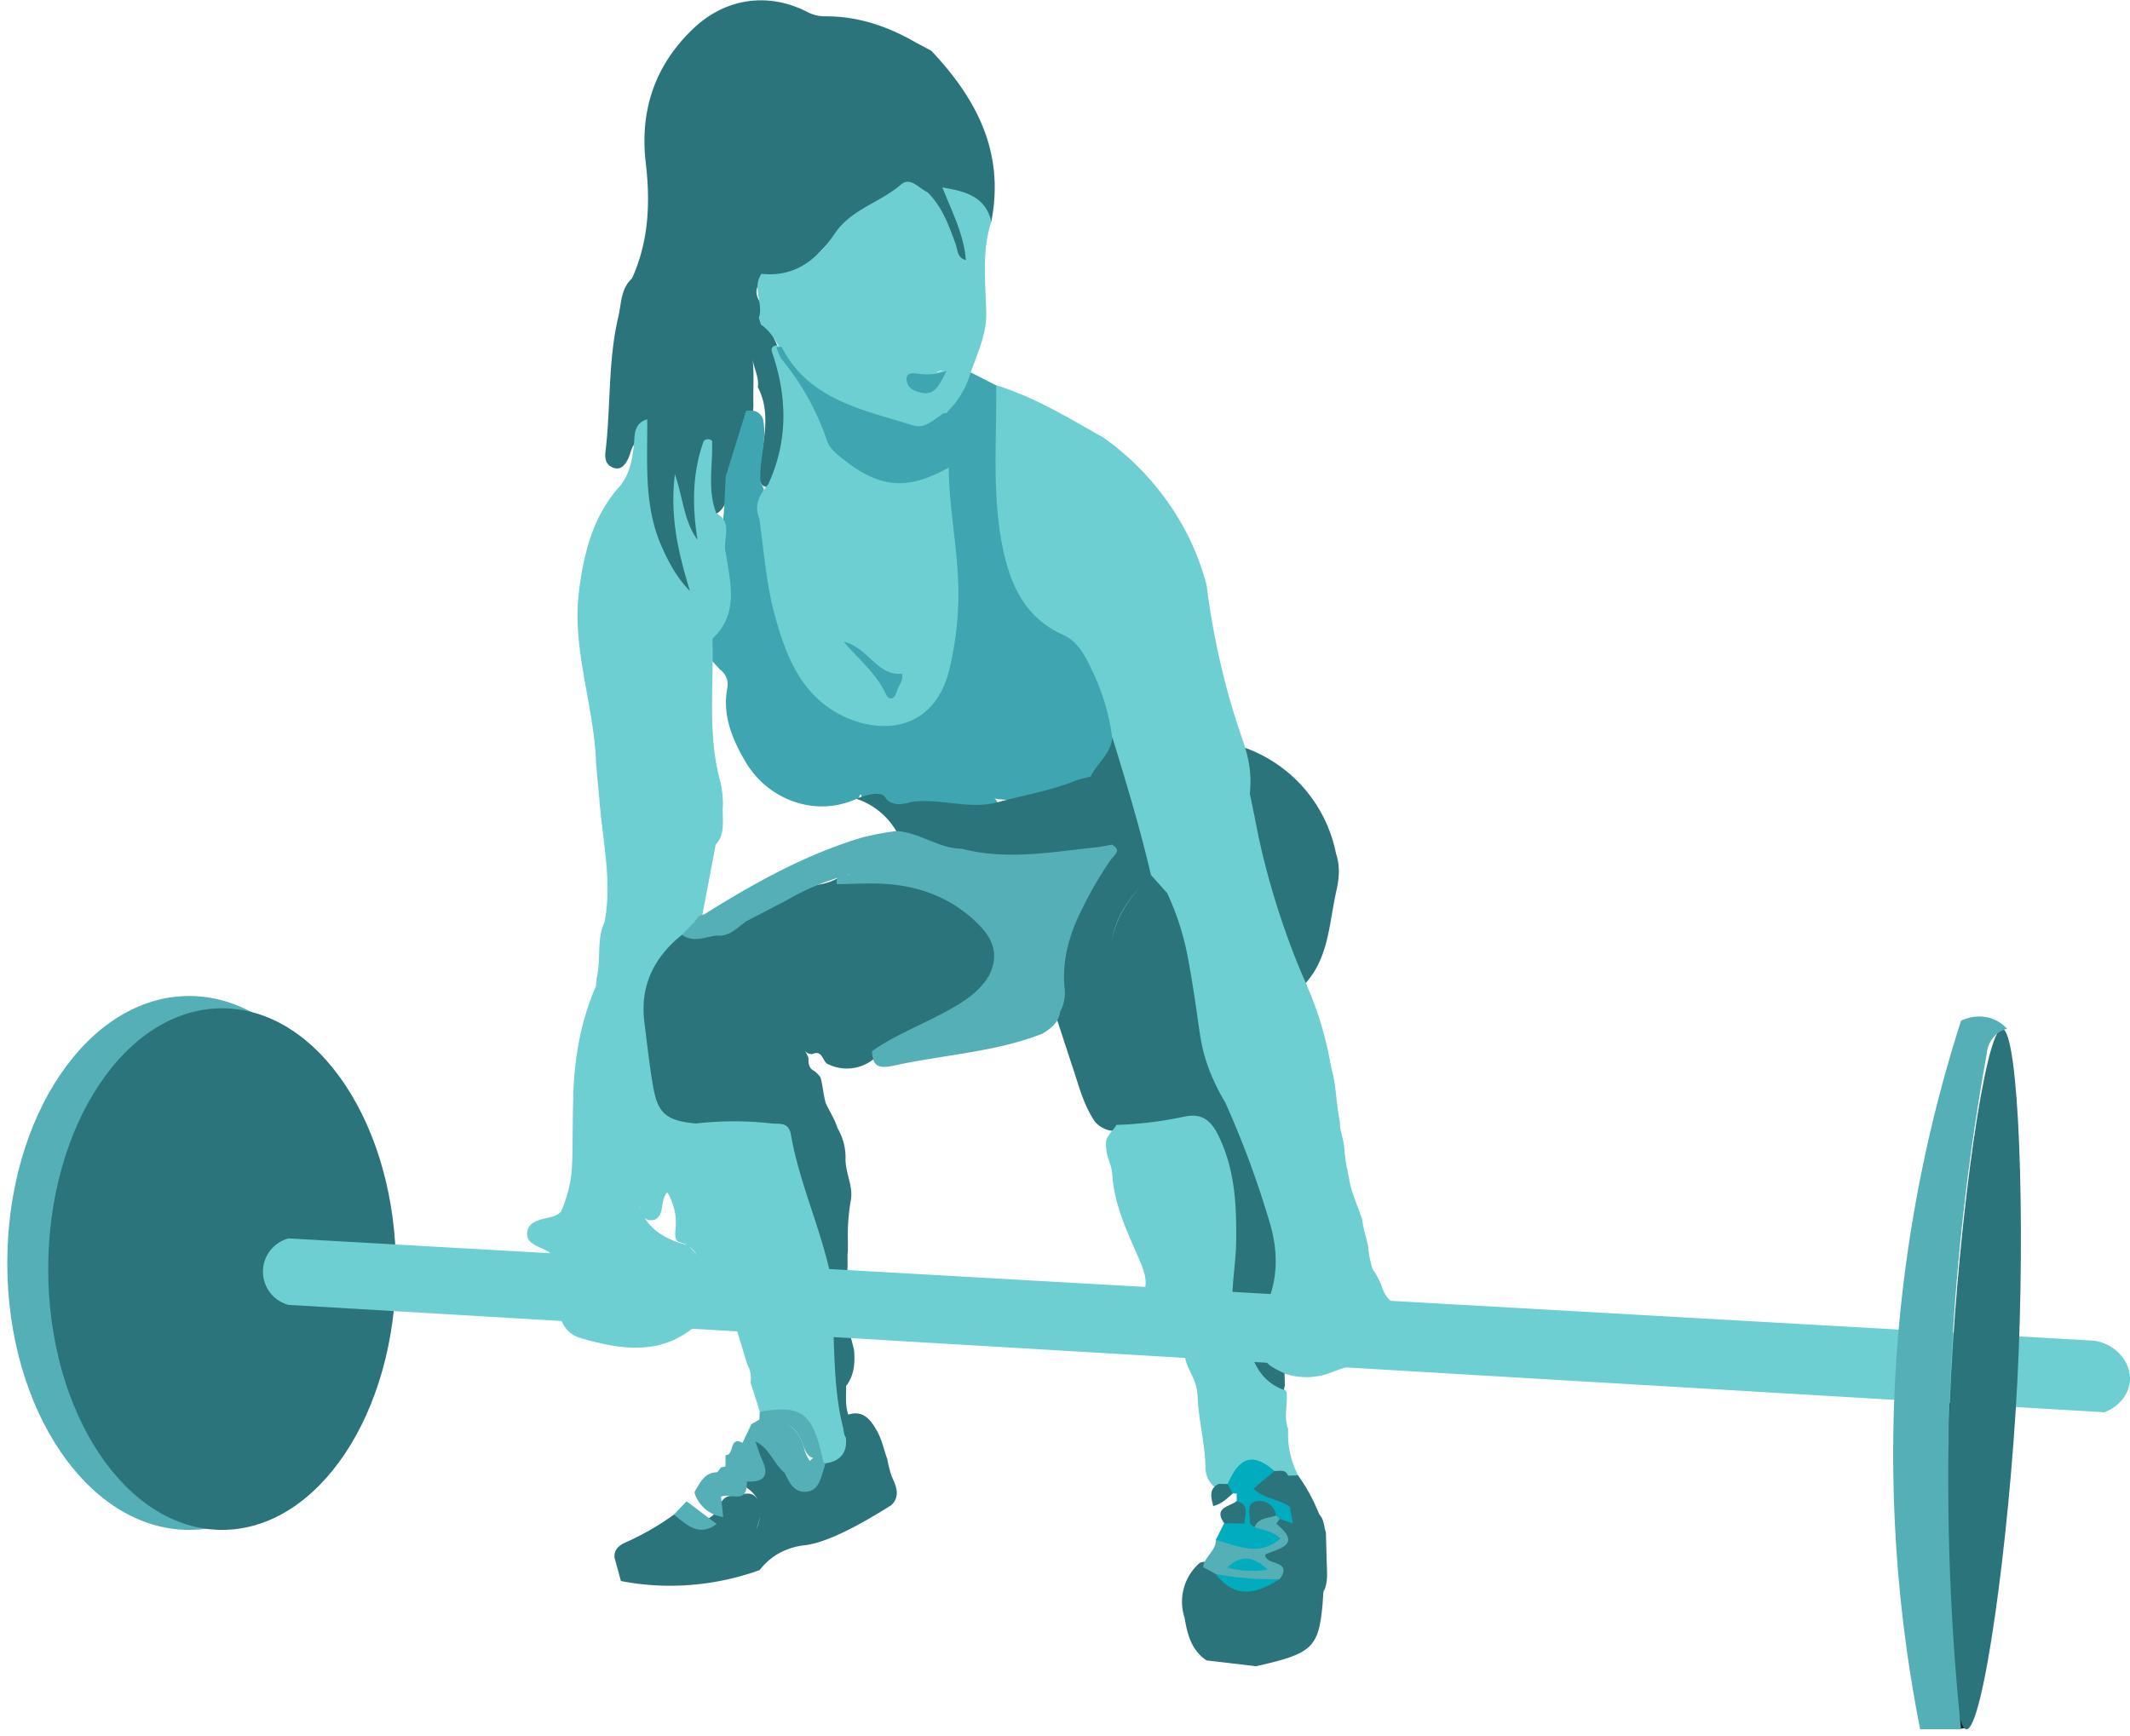 <svg id="Слой_1" data-name="Слой 1" xmlns="http://www.w3.org/2000/svg" viewBox="0 0 585 477"><defs><style>.cls-1{fill:#6dcfd1}.cls-2{fill:#2b747c}.cls-5{fill:#55afb7}.cls-6{fill:#3fa5b0}.cls-9{fill:#00acbd}</style></defs><path class="cls-1" d="M273.64 105.84c10.56 3.25 19.9 9 29.41 14.37A73.72 73.72 0 01325.69 146a71 71 0 015.69 14.7c.12 1 .31 2.39.56 4.12a208.24 208.24 0 006.6 30c2.29 7.53 4 11.44 6.79 22.06.35 1.32.62 2.42.81 3.15-.2 3.33 1.63 6.29 1.77 9.56 1.49 5.22 1.5 10.73 3.18 15.89.6 1.84 1.82 2.51 2.6 3.53 4.75 6.2 1.94 11.34 5 20.93.75 2.38.78 1.77 2.16 5.53a98.43 98.43 0 014.8 18c1.43 4.81 1.29 9.85 2.35 14.7-.09 2.49 1.09 4.77 1.2 7.23a52.35 52.35 0 001.27 8c.56 4.15 2.47 7.88 3.72 11.81.19 2.59 1.25 5 1.6 7.56a28.5 28.5 0 001.18 5.85 21.69 21.69 0 012.48 4.6c1.06 3.52 3.3 5.61 7.11 5.93 2.24.19 4.29.84 4.53 3.63a3.14 3.14 0 01-3.22 2.75c-4.71 0-6.05 3-6.78 6.82-5.11 1.5-10.35 2.67-15.29 4.6a18.7 18.7 0 01-13 .38c-6 .65-6.92-.11-8-6.93a22.59 22.59 0 01-.21-9.12c6.91-19.36-2.4-36.06-8.79-53.23-.54-1.46-1.43-2.78-1.61-4.37-3.79-8.39-6.58-17.15-9.55-25.83a35.52 35.52 0 00-4.91-29.85c-.39-.41-.76-.82-1.14-1.23-2-1.34-2.59-3.71-4-5.51l-.74-1.63c-4.07-9-5.9-18.6-8.53-28-.84-3-2.51-5.72-2.8-8.88a91.76 91.76 0 00-3.49-13.06c-2.19-5.81-5.36-10.75-11-14.06-8.44-5-12.82-12.86-15-22.24-3.3-13.95-2.3-28.08-2.17-42.17.04-2.16.2-4.46 2.78-5.38z"/><path class="cls-2" d="M168.78 427.94c-.22-2.74 1.87-3.76 3.78-4.56a74.91 74.91 0 0012.53-7.3c1.66-.25 3.32-.74 4.81.63 2.15 2 4.13 1.07 6-.53s1.79-5.17 5-5.24c2.27-.05 5.12-1.64 6.73.4 2.3 2.9.88 6.35.07 8.86 1.8-4.32 1.94-8.85-3.37-12a3.63 3.63 0 01-.25-1.63c3.41-3 .93-7.74 3.25-11.06 4.8.21 7.55 3.53 10.34 6.8 3.31 5.07 5.53 2.13 7.71-1.08 3.85-1.65 3.19-5.3 3.69-8.45a7.53 7.53 0 013.91-4.18c4.21-1.31 6.16 1.5 7.87 4.47 1.38 2.39 1.88 5.15 2.83 7.72a34.06 34.06 0 001.18 4.65c1.15 2.67 2.57 5.33 0 8-13.11 8.28-19.86 10.56-23.72 11.04a18.71 18.71 0 00-7.79 2.56 17.9 17.9 0 00-4.72 4.28 72.81 72.81 0 01-25.63 4.29 71.2 71.2 0 01-12.47-1.29q-.86-3.19-1.75-6.38zm194.68 9.43l-.22 3.35c-1.12 11.95-2.82 13.54-18.26 17l-13.62-1.6c-4.12-2.79-5.26-7.11-6-11.65a14.11 14.11 0 014.21-15.19 5 5 0 015.17 1.24c5.15 6.37 8 6.75 12.08 1.58-1.64-4.28.9-13.27 4.56-16.35a5.85 5.85 0 014.29.9 7.57 7.57 0 011.47 1.05c3.13 6.3 7.92 11.94 6.32 19.67z"/><path class="cls-1" d="M353.8 392.55a24.42 24.42 0 002.7 12.69 2.73 2.73 0 01-1.85 1.62c-1.79.49-3.22-.65-4.81-1.06-3.33-2.6-6.33-1.68-9.15.89-1.24 1.14-2.25 2.61-4.15 2.79a4.08 4.08 0 01-2.7-.77 7 7 0 01-2.77-5.61c-.08-6.31-1.76-12.43-2.12-18.7a14 14 0 00-1.13-5.6c-1.58-3.59-4-7.09-1.33-11.19 4.61-2.54 9.56.67 14.24-.87a10.23 10.23 0 012.77 1.37c1.47 6 5.89 9.94 9.84 14.22.42 3.4-.86 6.86.46 10.22z"/><path d="M535.57 435c0 8.73-.29 17.46 2 26 .88 3.25 1.85 6.07 5.27 7.33-.91 2.74-.38 6.55-4.91 6.59a97.16 97.16 0 01-3.58-30.53c-.1-3.2-2.44-6.68 1.22-9.39z" fill="#1e1e1e"/><path d="M523.83 392.51c1.55 2.72 1.1 5.72 1.11 8.63q.06 16.74 0 33.5c0 2.53.23 5.12-1.23 7.42-1.35-16.52-.89-33.06.12-49.55z" fill="#272727"/><path class="cls-2" d="M350 404.13c1.37 0 3-.63 3.75 1.2 2 4.19 5.43 7.29 8.54 10.62 1.4 1.39 1.3 3.33 1.84 5-2.3 1.69-3.44.15-5-1.41-1.73-1.75-3.56-3.61-6.09-4.32-3.75-1.51-8.35-1.71-9.93-6.53.4-4.39 3.25-5.08 6.89-4.56z"/><path class="cls-2" d="M354.24 414c4.5.67 5.82 5.82 9.92 7l.21 8c-2.68 1.82-3.28-.62-4.25-2.13-1.78-2.76-2.82-6-5.12-8.4l.06.07c-.47-1.54-3.2-2.6-.82-4.54zm8.08 2c-3.43.55-4.25-2.8-6.25-4.32s-4.43-2.21-6.79-3.16c.66-2.38 2.9-2.3 4.5-3.14l2.72-.09a48.94 48.94 0 015.82 10.71z"/><path class="cls-5" d="M188.56 412.41l8.28 6.24c-4.91 3.66-8.25.2-11.75-2.57zm16.56-4.75c-.12 5.71-4.73 2.32-7.1 3.49a2.91 2.91 0 01-1.33-1.12c-.73-1.91-1.94-3.85.33-5.59l1-1.33 1.21-.26c3.78-1.24 5.8.06 5.91 4.09.01.24 0 .48-.02.72z"/><path class="cls-2" d="M352.89 380.63c-.1.4-.21.8-.31 1.19-5.4-2-8-6.22-9.45-11.46 1-1.33 2.15-1.35 3.45-.51-.42 4.56 3 5.89 6.22 7.43z"/><path class="cls-5" d="M198.13 410.58l-.11.57c.19 1.68.37 3.37.61 5.57a9.49 9.49 0 01-7.9-6.72c.12-.29.26-.57.41-.85 2.92-2.39 5.1-1.21 6.99 1.43z"/><path class="cls-2" d="M355 418.42c2.77 1.12 3.38 3.9 4.71 6.13 1.13 1.92 1.81 4.3 4.66 4.4.05 2.84.51 5.73-.91 8.42.76-5.35-3.73-8.37-5.58-12.56-.95-2.14-1.88-4.26-2.88-6.39z"/><path class="cls-5" d="M198.13 410.58l-7-1.43c1.39-2.29 2.65-4.72 5.88-4.71z"/><path class="cls-2" d="M251.19 11.49l4.57 2.44c12.49 13.19 20.23 28 16.5 46.93-3.81 1.54-3.81-4-7.4-3.69.38 3.21 1.94 6.12 2.42 9.27.37 2.4.72 4.62-1.78 6.12-3.71 1-4.71-1.58-5.74-4.25-1.81-4.72-3.48-9.53-7.17-13.24-1.69-3.1-2.12-5.7-7.39-2.46a102.33 102.33 0 00-21.09 17.77c-3.86 4.13-8.62 5.66-14 6-4.84 3.74-1 6.77.78 10a5.34 5.34 0 01.61 2.47c0 3.13 2.19 5.51 2.74 8.45 2.93 8 5.06 16.17 3.1 24.76-1 4.38-.75 9.49-5.94 11.81a3.23 3.23 0 01-2-.55c-1.66-1.92-.84-3.94-.55-6.1.93-7 2.85-14-.71-20.86.4-2.79-1.17-5.23-1.46-7.9.5 4.16.13 8.32.24 12.48a17 17 0 01-.16 2.57c-1.5 6.26-3 12.52-4.34 18.82-3.14 2.4-2.16 7.8-6.67 9.21-4.35-3.13-1.77-7.79-2.34-11.69a15.41 15.41 0 011-6.3c.27-1.31 0-2.74.75-4a6.36 6.36 0 00-.63 3.09c-1.2 7.13-2 14.26-.23 21.42.62 2.47.54 5-2.37 5.75s-3.57-1.91-4.49-4.07c-.61-1.43-.36-2.87-.71-5.35.19 5.59 2.1 9.58 3.64 13.69a28.29 28.29 0 011.72 5c.36 2.11-.14 4-2.23 4.92s-3.46-.32-4.55-1.78c-5.6-7.56-9.26-16-9.57-25.42-.16-5.07-.71-10.06-1.34-15-1.14 1.3-1.22 2.95-1.93 4.33-.87 1.69-2 3.13-4.07 2.34-2-.72-2.34-2.51-2.11-4.38 1.49-12.34.65-24.89 3.54-37.1.86-3.64.62-7.65 3.74-10.49 4.6-10.15 5.07-20.77 3.8-31.65-1.71-14.35 2.42-26.8 12.89-36.85 8.8-8.47 20.58-10.29 31.45-4.72a10.12 10.12 0 004.89 1.2c8.88-.05 16.98 2.65 24.59 7.01z"/><path class="cls-6" d="M199.35 130.77l5.56-17.9c2.11-.35 3.83.12 4.66 2.29 1.21 5.93-1.29 11.73-.64 17.62 1.61 2 .84 4.13.08 6.1-.6 1.56-.38 2.61 1 3.49 3.43 5.62 2.84 12.11 3.87 18.22a72.6 72.6 0 008.53 23.65 23.28 23.28 0 008.59 8.67c12 7.19 23.29 2.78 27-10.64 2.7-9.79 2.62-19.85 1.78-29.8-.67-7.95-1.72-15.88-1.75-23.88-2.21-5.13-1-9.89 1.54-14.51a7.65 7.65 0 01.9-1.44 8.08 8.08 0 011.4-1.41c-1-3.31-.24-6.53 1.84-8a5.2 5.2 0 012.9-.93l7 3.57c.18 15.69-1.4 31.45 2.32 47 2.27 9.43 6.6 17.26 15.86 21.43 4.77 2.15 6.57 6.63 8.6 10.82a61 61 0 015.08 17.48c.88 5-.55 9-4.84 11.93-1.34.67-2.34 1.87-3.72 2.48-16.59 4.85-32.11 4.32-44.46-8.71 2.56 1.64 4.85 4.65 8.16 6.5a37.82 37.82 0 0011.65 4.3 1.9 1.9 0 011.61 2.62c-1.88 3.15-5 2.6-7.77 2.29-4.59-.52-9.18-.92-13.8-1-3.9 2-7.61 2.85-10.68-1.5-.56-.8-1.79-.56-2.73-.74a3 3 0 01-2.41-2.54c-.53.11-.39.72-.75 1-11.87 5.65-25 .3-31-10-3.59-6.14-6.35-12.65-5-20.11a5 5 0 00-2-5.2c-2.46-2.82-5.66-5.33-4.69-9.8 5.7-6.95 4.87-14.88 3.43-22.91 2.86-6.63 2.33-13.61 2.88-20.44z"/><path class="cls-2" d="M343.26 218a30.52 30.52 0 00.09-5.58 29.85 29.85 0 00-1.41-7 38.93 38.93 0 0125 29.1c1.21 3.53.82 7.07 0 10.61-1.9 8.59-2 17.78-8.3 24.89q-3-6.72-5.7-14.43a213.9 213.9 0 01-7.31-25.86q-1.16-5.92-2.37-11.73z"/><path class="cls-1" d="M266.61 102.27a24.32 24.32 0 01-4.74 9 23.25 23.25 0 01-2.81 2.81 9.5 9.5 0 00.9-4c0-1.21-.51-1.24-.35-2.55.27-2.25.82-4.47.93-6.74.14-3.15.82-6.26.81-9.42.2-2.53.36-5.06 1.95-7.24 2.4-3.31-.12-6.83.32-10.23a10 10 0 011.65-2.42c-.5-6.91-3.67-13-6.46-20 6.64 1.11 11.88 2.65 13.45 9.4-2.7 8.27-1.55 16.7-1.39 25.16.13 5.59-2.38 10.96-4.26 16.23zm-67.27 49.59c1.24 8.24 3.69 16.67-3.65 23.58.38 13.13-1.42 26.39 2.17 39.35a28.27 28.27 0 01.69 6.43c-.31 3.68.91 7.65-2 10.85q-2 10.73-4.07 21.44c-.09 2.36-2.79 3-3.34 5-8.42 7.74-11 17.11-8.42 28.24.74 3.19.91 6.59 1.49 9.86 1.19 6.73 3.28 8.32 10.42 8.3 6.35.39 12.7 0 19 .25 5.81.33 8.17 3.38 9.27 9.16 2 10.44 6.47 20.3 8 30.9.44 3.17 2 6.45-.09 9.64-6.31 2.83-12.95 1.5-19.45 1.28a80.44 80.44 0 01-11.51-1.43c-2.56-.55-2.88-3-3.89-4.79-1.87-3.3-2.51-7.43-7.13-8.63-1.84-.47-1.37-2.55-1.24-4.1a16.27 16.27 0 00-2.32-9.65c-2.19 2.42-.53 6-3.44 7.53-3.44.79-3.47-2-4.44-4.17 2.16 6.83 7.37 9.6 13.56 11.19 2.9 2.77 5.12 5.85 4.79 10.13-2.52 2.67-4.18 5.39-1 8.75.48.5-.08 1.44-.46 2.13-9.89 9.53-21.38 7.82-32.95 4.44-3.4-1-5.33-3.86-5.81-7.49-.38-3-1.05-5.95-.92-9-.18-2.46.41-5.13-1.81-7.07-2.27-1.57-6.33-2-6-5.39.32-3.28 4-3.61 6.78-4.32a6.19 6.19 0 002.5-1.37 39.21 39.21 0 002.18-6.54c1.07-4.52.93-7.54 1.07-18.16 0-1.87.06-4.45.13-7.53.35-10.27 2.07-20.27 6.23-29.75.06-.73.11-1.46.17-2.19 1.32-5.07-.1-10.53 2.19-15.45 2.1-11-.44-21.76-1.34-32.61-.31-3.7-.68-7.39-1-11.08-.51-15.91-6.75-31.29-4.66-47.43 1.34-10.33 3.84-20.29 11-28.4 2.73-3.09 3.47-6.87 4-10.86.38-2.83-.34-6.52 3.72-7.71.1 11.72-1 23.56 3.88 34.77 2 4.48 4.21 8.72 7.84 12.38-3.06-10.11-5.58-20.17-4.12-32.09 2.3 6.82 2.51 13 6.21 18.06-1.48-9.26-1.47-18.29 1.68-27.11a1.54 1.54 0 012.32-.06c.26 6.62-1.37 13.35 1.16 19.84 4.84 2.74 1.57 7.31 2.61 10.88z"/><path d="M84.57 386.2c4.59-8.9 6.22-18.66 8-29.31 2.43 6.11-2.03 22.4-8 29.31z" fill="#1f1f1f"/><path class="cls-2" d="M299.55 213.3c1.8-3.69 5.62-6.26 5.95-10.76 3.85 12.52 7.64 25.05 10.6 37.81-12.22 12.55-13.75 20.66-8.36 44.53-5.47-23.36-3.88-31.82 8.34-44.55l4.48 5a73.67 73.67 0 013.12 7.81 76.45 76.45 0 012.81 11.24c3.17 17.42 2.57 21.53 5.62 29.49a55.59 55.59 0 004.36 8.89 259.68 259.68 0 0112.36 33.46c2.43 8.38 2.16 16.58-2.05 24.43-3.39 3.93-7.38 2.31-11.3 1.23a3.35 3.35 0 01-1.39-1.47c1-5.91 1.6-11.88 2.22-17.85a57.58 57.58 0 00-2.93-25.36c-2.16-6.13-4.73-7.55-11.2-6.67-5.26.72-10.45 1.49-15.69.15a7.25 7.25 0 01-5.82-2.62c-3.24-4.79-4.51-10.37-6.35-15.71l-4.77-14.57c-1.71-15.8 3.18-29.62 12.65-42a5.46 5.46 0 001.32-3.73 45.42 45.42 0 01-3.52-12.29 46.31 46.31 0 01-.45-6.46z"/><path d="M535.57 435c-1.75 3-1 6.27-1.19 9.43a11.81 11.81 0 01-1-3.34c.17-18.23-.94-36.46.63-54.69 1-11.1 1.26-22.27 2.42-33.4-.51 27.31-1.25 54.64-.86 82z" fill="#242424"/><path class="cls-1" d="M206.14 379.83a7.58 7.58 0 00-.9-5q-1.92-6.33-3.83-12.66c.77-2.24 2.59-2.89 4.66-2.73 6.62.51 13.28.51 19.9 1.06a4.74 4.74 0 013.89 2.27c2.43 9.46.86 19.18 1.86 28.73.11 1.14-.21 2.33.59 3.34.48 4.23-1.49 6.54-5.61 7.16l-.81-.16a7.39 7.39 0 01-3.11-4.72c-1.46-5.34-4.64-8.41-10.54-7.74a4 4 0 01-3.55-1.6z"/><path class="cls-5" d="M199.26 399.72c2.53.21.88-5.35 4.68-3.38 1.36 1.7 2-3.95 3.55-.34.6 1.66 1.07 3.38 1.82 5 2.14 4.5.4 6.18-4.15 6l-5.91-4.09c.01-1.11.01-2.15.01-3.19z"/><path class="cls-2" d="M232.31 394.84c-3.1-10-3.05-20.46-3.47-30.82a2.42 2.42 0 013 .06c1.75 1.94 2.12 4.42 2.73 6.81.28 3.51.08 6.91-2.2 9.85.06 3.14-.4 6.36 1.24 9.29a7.75 7.75 0 00-1.3 4.81z"/><path class="cls-5" d="M207.49 396c-1.25-.65-1.86 5.67-3.55.34l2.38-5c6.14 1.78 10.27 5.29 10.49 12.16a2.16 2.16 0 01-1.33 1.09c-3.05-2.53-4.17-6.82-7.99-8.59z"/><path class="cls-5" d="M226.7 402c-.16.56-.3 1.13-.49 1.68-.84 2.57-1.38 5.73-4.6 6.1-3.48.39-4.88-2.54-6.13-5.23.2-.16.42-.31.63-.45 1.7-1.42 4.89 1.72 5.83-1.94a3.66 3.66 0 011.67-1.78c1.38-.41 2.08.4 2.62 1.49zm103.73 28.48c.39-2.85 3.51-4.41 3.5-7.44 2-1.68 4.22-1.64 6.53-1 3.33.94 2.85-1.16 2.52-3.15.6-4.17 3.7-3.85 6.69-3.73a2.55 2.55 0 011.82 2.08 15.55 15.55 0 00-.93 1.38c7.25 5.87.62 6.72-3.09 8.42 0 3.16 7.83 1.42 4 6.74-6.08 2-12.06 2.62-17.65-1.42z"/><path class="cls-9" d="M333.8 432.38a84.92 84.92 0 0017.65 1.42c-7.86 4.98-12.73 4.58-17.65-1.42zm17.69-15.12l-1-.9c-3.62-2.6-5.75-.83-7.36 2.51a2.6 2.6 0 01-1.63-.13c-2.3-1.65-1.44-4.2-1.84-6.38v-2c1.05-2.15 2.66-2.43 4.66-1.4 2.74 2.81 6.92 2.77 9.94 5 .27 1.51.55 3 .82 4.54z"/><path class="cls-9" d="M344.3 408.92l-4.66 1.4-.55-.05h-.54c-1.22-.48-1.95-1.21-1.36-2.62 3.23-7.59 7.08-8.65 12.84-3.54z"/><path class="cls-2" d="M337.19 407.67c.45.87.91 1.74 1.36 2.62-1.57 1.38-3.05 2.89-5.36 3.44-.55-2.42-1.3-4.68 1.52-6.1z"/><path class="cls-1" d="M260.57 128.4c.1 13.14 3.36 26.07 2.53 39.29a89.57 89.57 0 01-2.38 16.31c-4.57 18.11-20.59 17.75-31 11.76s-14.36-16.94-17.19-27.77c-2.17-8.3-2.73-17-4-25.55-1.54-3.75.15-6.66 2.47-9.4 5.51-12 5.24-24.14 1-36.41-.28-1.09.28-1.58 1.27-1.77 7.54 5.34 11.11 13.65 15 21.41 4.41 8.75 11.37 12.57 20.44 13.74a9 9 0 007.11-2.23c1.77-1.56 3.48-1.84 4.75.62z"/><path class="cls-1" d="M264.2 91.61a30.63 30.63 0 01-1.21 9.52c-1.69 1.9-4.27-.21-5.83 1.28 3.41-1.38 5.37-.27 3.92 3.56-1.22 3.22-.21 6.62-1.57 9.7-3.27 4.51-7.58 5.17-12.53 3.38-3.68-1.33-7.38-2.74-11.14-3.76-10.43-2.83-16.29-10.51-21.41-19.12-1.37-2.66-2.87-5.23-5.43-7-.2-.62-.39-1.23-.59-1.84 1.39-4-2-8.23.75-12.11 9.42 1 15.36-4.13 20.25-11.26 4.43-6.48 12.32-8.32 18-13.23 2.65-2.29 4.94 1 7.31 2.07 4 3.9 5.82 9 7.68 14.06.64 1.72.44 4 2.89 4.58l.12 2.83a74.93 74.93 0 01-1.21 17.34z"/><path class="cls-2" d="M299.55 213.3c2.29 4.23 5.28 8.11 6.51 12.88.54 2.07 1.46 4.11-.64 5.85a6.06 6.06 0 01-4.35 3.57c-12.33 1.72-24.68 3.05-37.08.6-4.65-2.85-8.15-7.18-13-9.86-2.46-1.37-2-3.8-.89-6 7.89-1.23 15.75 2.13 23.64.11 7.4-2 15-3.24 22.11-6.17z"/><path class="cls-6" d="M213.27 95.34l1.37-.07c7.55 14.72 22.42 17.26 36.16 21.6 3 .94 5.19-1.23 7.47-2.71a2.51 2.51 0 013.51 0 25.06 25.06 0 00-1.21 14.28c-11.28 6.29-18.79 5.73-28.83-2.17-1.86-1.46-3.87-3-4.61-5.23a70.84 70.84 0 00-12.51-22.43 12.94 12.94 0 01-1.35-3.27z"/><path class="cls-2" d="M250.12 220.33c.45 4.32 4.12 5.73 7.06 7.84 2.34 1.68 5.24 2.57 7.05 5-.53 1.16-1.53 2.16-2.68 2-5.72-.9-11.67-1.42-15.38-6.85a20 20 0 00-11-8.9c5-1.9 6.95-1.48 7.78-.61.39.4.54.91 1.3 1.41a5.61 5.61 0 003.57.61 9 9 0 002.3-.5z"/><path class="cls-6" d="M260 101.87c-2 3.73-3.11 6.73-6.73 6.06-2-.38-4-1.24-4.24-3.38a1.87 1.87 0 01.21-1.45c.71-.92 2.52-.44 4.26-.3a15.47 15.47 0 006.5-.93z"/><path class="cls-2" d="M230.08 353.47l-1.34.09c-2.44-14.32-9-27.5-11.5-41.79-.62-3.61-3-2.93-5.17-3.14a92.8 92.8 0 00-20.94 0c-8.09-.73-10.52-2.73-11.78-10.32-1-5.77-1.62-11.6-2.36-17.41-1.29-10.05 2.6-17.91 10.32-24.12 3.21.17 6.17-3.09 9.54-.69l6.65-5.56c3.83-2.33 7.73-4.54 11.74-6.56 5.12-.89 10.59 0 15.3-3 9.35.19 18.85-2.31 27.89 2.37 7.49 3.87 14.54 8.09 17 16.82 1 3.4 1.72 7.16-3 8.74l-1.26-.36c2.31 4.65-1.68 6.44-4.26 8.29-6.85 4.94-14.67 8.21-22.34 11.63a25.74 25.74 0 00-4.89 2.68 11.71 11.71 0 01-12.63 1c-1.2-1-1.28-3.77-4-2.56a2.81 2.81 0 01-2.13-1 5.69 5.69 0 011.12 2.11c0 1.19 0 2.43 1.12 3.24a5.92 5.92 0 012.22 2.14c.64 2.33.74 4.77 1.45 7.08 1.06 2.24 2.45 4.33 3.18 6.73a15.93 15.93 0 012.21 8.62c0 3.75 2.09 7.22 1.49 11.05a54.52 54.52 0 00-.84 11.12v2.87c-.46 3.46 1 7.46-2.79 9.93z"/><path class="cls-5" d="M239.49 288.75c5.92-4.16 12.66-6.8 19-10.17 4.84-2.56 9.6-5.2 12.75-9.91 3.06-5.34 2.27-10.11-2.75-15-7-6.85-15.57-10.21-25.2-10.84-4.46-.3-9 0-13.44.07-.52-3.43 2.68-1.89 3.87-2.88-.07.05-.28.14-.35.18a68.81 68.81 0 00-17.6 7.27L205 253.06c-2.49 1.75-4.6 4.28-8.1 3.95-3.21.33-6.45 2.07-9.61-.21l3.51-3.58c.61-1 1.25-1.92 2.57-2 13.76-8.64 27.91-16.53 43.59-21.2a85.1 85.1 0 019.19-1.73c6.37.32 11.61 4.84 18.06 4.87 12.42 3.24 24.78.86 37.15-.43 1.36-.15 2.7-.46 4-.7 2.91 1.55.56 3-.27 4.13a103.73 103.73 0 00-7.93 13.6c-3.4 6.73-5.45 13.7-4.81 21.34a10.72 10.72 0 01-1.18 6.79c-.37 3-2.51 4.64-4.88 6.07-13 5.09-27 5.76-40.55 8.72-4.87 1.08-6.03 0-6.25-3.93zM224 403.11c-.1 2-.21 4.33-2.46 4.8-2.77.56-3.5-2.69-5.46-3.81-2-5.23-6.53-8.53-9.79-12.8l2.27-1.34A4.4 4.4 0 01211 389a11.6 11.6 0 019.84 8.78 10 10 0 003.16 5.33z"/><path class="cls-5" d="M211 390h-2.44c0-.73.07-1.46.1-2.18 11.79-2 14.63.26 17.54 14.09l-2.12-1.16c-2.14-.31-2.82-1.86-3.45-3.69-1.53-4.56-4.58-7.2-9.63-7.06z"/><path class="cls-1" d="M334.82 359.63c-7.84-.75-15.8.7-23.59-1.18 4.93-3.81 3.68-7.92 1.48-12.9-3.17-7.21-6.59-14.47-7.21-22.56 0-2.05-.89-3.87-1.41-5.78a15 15 0 01-.32-3.59c.32-1.93 2-3 2.85-4.6a103.78 103.78 0 0018.67-2.28c4.23-.88 6.88.51 9 4.54 4.88 9.45 5.35 19.54 5.22 29.76-.06 4.49-.75 9-1 13.47-.11 2.64-.76 4.63-3.69 5.12z"/><path class="cls-9" d="M341.79 418.54h1.5a3.27 3.27 0 011.26 1c2.32.81 4.91 1 7.11 3.1-6 5.21-11.88 1.9-17.73.38l2.29-4.6c1.9-2.35 3.78-2.06 5.57.12z"/><path class="cls-2" d="M341.79 418.54l-5.57-.1c-3.05-4.36 1.48-4.49 3.4-6.08 3.79.98 2.2 3.86 2.17 6.18zm2.76 1.02l-1.26-1c.18-2.16-1.19-5.35 1.41-6.06a4.54 4.54 0 015.75 3.83c-2.11.82-4.84.49-5.9 3.23z"/><path class="cls-9" d="M348.21 431.16a25.7 25.7 0 01-11.16-.55c3.85-3.5 7.01-3.17 11.16.55z"/><path class="cls-6" d="M231.71 176.27c7 1.74 9 9.4 16 8.82.52 1.91-1 3.25-1.42 4.88-.51 2-2 2.81-3.07.54-2.5-5.43-7.13-9.13-11.51-14.24z"/><ellipse class="cls-5" cx="51.95" cy="346.94" rx="49.95" ry="73.33"/><ellipse class="cls-2" cx="61" cy="348.63" rx="47.76" ry="71.64"/><path class="cls-1" d="M79.26 340.2l495.87 28.09c6.2.92 10.33 6.18 9.83 11.24-.36 3.69-3.15 7-7 8.43l-498.7-29.5a9.44 9.44 0 010-18.26z"/><path class="cls-2" d="M554.06 379.53c-2.28 44.2-9.45 95.76-14 95.52s-6.51-52.41-4.22-96.92c2.28-44.2 9.45-95.76 14.05-95.52s6.46 52.39 4.17 96.92z"/><path class="cls-5" d="M535.79 376.72a661.34 661.34 0 002.81 98.33h-11.23a389.62 389.62 0 0111.22-194.63 11.12 11.12 0 018.44-.62 10.49 10.49 0 014.22 2.81 7.37 7.37 0 00-2.81 1.4 8.13 8.13 0 00-2.81 5.62 660.06 660.06 0 00-9.84 87.09z"/></svg>